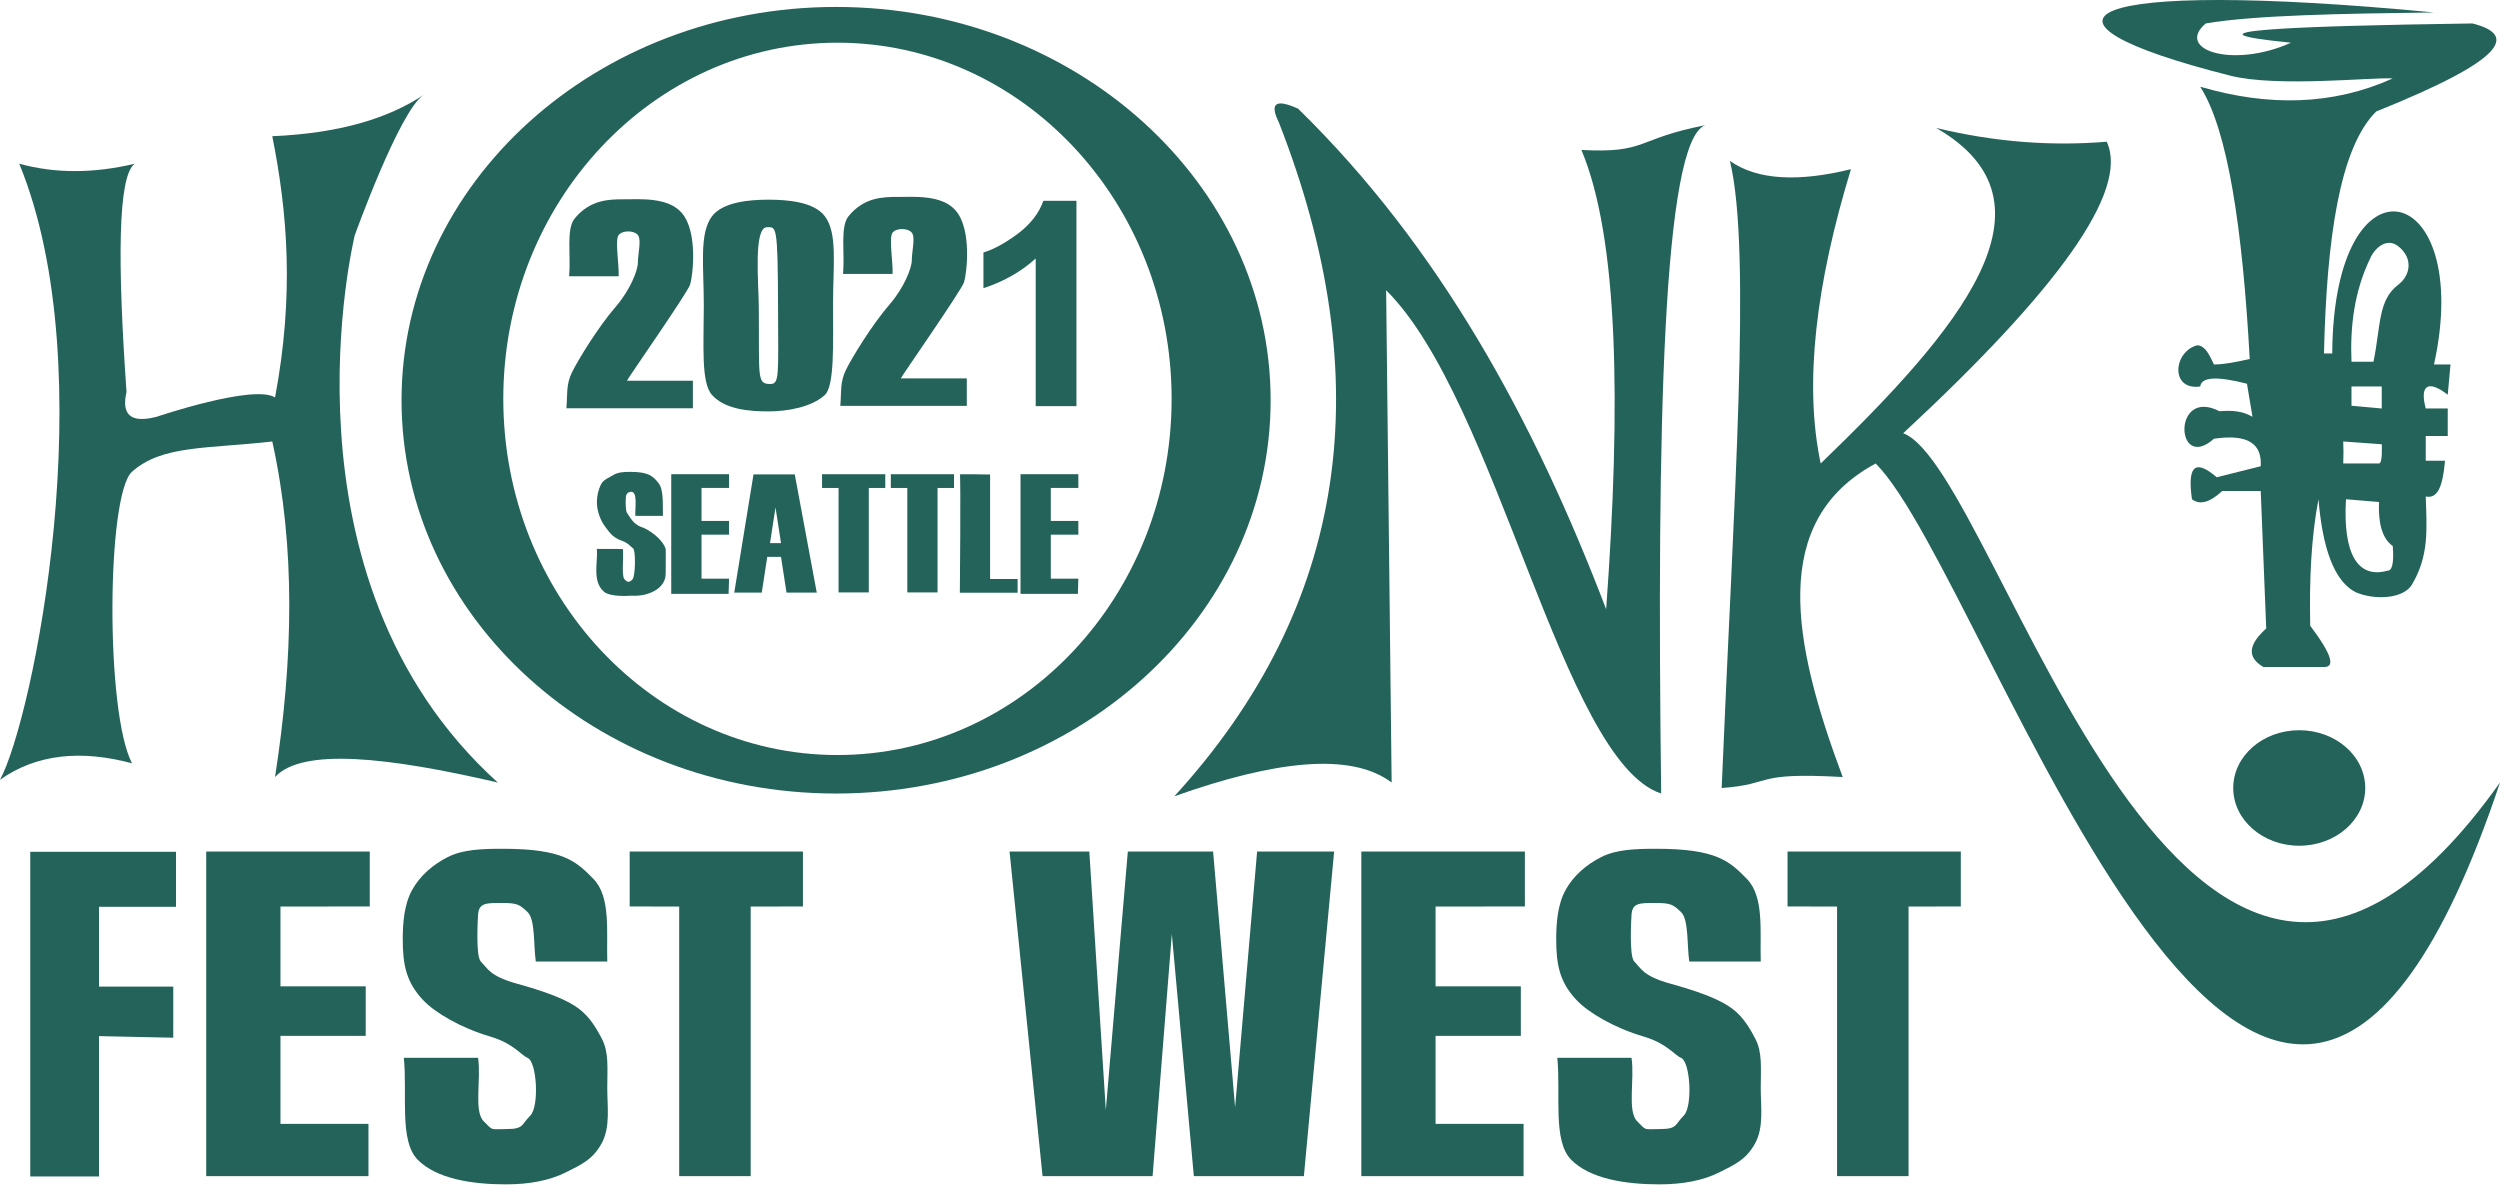 <?xml version="1.0" encoding="UTF-8" standalone="no"?>
<!DOCTYPE svg PUBLIC "-//W3C//DTD SVG 1.1//EN" "http://www.w3.org/Graphics/SVG/1.1/DTD/svg11.dtd">
<svg width="100%" height="100%" viewBox="0 0 909 431" version="1.1" xmlns="http://www.w3.org/2000/svg" xmlns:xlink="http://www.w3.org/1999/xlink" xml:space="preserve" xmlns:serif="http://www.serif.com/" style="fill-rule:evenodd;clip-rule:evenodd;stroke-linejoin:round;stroke-miterlimit:2;">
    <g id="g4658" transform="matrix(0.87,0,0,1.082,-127.05,-130.552)">
        <path id="path4656" d="M435.611,248.609L435.611,257.848L382.747,257.848C383.247,253.223 382.545,249.978 385.045,245.837C387.545,241.697 396.058,230.507 403.433,223.663C409.37,218.132 412.627,211.536 412.627,208.88C412.627,205.943 414.205,201.219 412.627,199.641C411.048,198.063 406.207,197.985 404.582,199.641C402.957,201.297 404.832,209.656 404.582,213.5L383.896,213.5C384.677,206.25 382.594,197.644 386.195,194.097C392.704,187.684 400.693,187.63 406.88,187.63C413.662,187.63 425.28,186.856 431.014,192.249C437.828,198.658 435.571,213.475 434.462,216.272C433.352,219.068 408.717,247.422 408.03,248.609L435.611,248.609Z" style="fill:rgb(35,99,89);fill-rule:nonzero;"/>
    </g>
    <g id="g4662" transform="matrix(1.053,0,0,1.097,-205.077,-134.239)">
        <path id="path4660" d="M460.091,188.554C466.747,188.554 475.805,189.275 479.555,194.025C484.023,199.65 482.403,210.176 482.403,223.207C482.403,236.207 482.961,250.298 479.555,253.3C475.034,257.285 466.747,258.726 460.091,258.726C453.403,258.726 445.162,258.086 440.627,253.3C436.76,249.22 437.778,236.71 437.778,223.522C437.778,210.585 436.127,199.713 440.627,194.025C444.345,189.338 453.434,188.554 460.091,188.554ZM463.414,224.119C463.327,196.556 462.808,197.684 459.616,197.673C454.892,197.657 456.699,216.056 456.767,224.119C456.966,247.297 456.014,249.556 460.565,249.653C463.982,249.725 463.486,247.159 463.414,224.119Z" style="fill:rgb(35,99,89);fill-rule:nonzero;"/>
    </g>
    <g id="g4678" transform="matrix(0.275,0,0,0.422,296.709,4.813)">
        <path id="path4676" d="M270.382,500.267L270.382,397.189L346.812,397.189L346.812,409.03L310.417,409.03L310.417,437.449L346.812,437.449L346.812,449.291L310.417,449.291L310.417,487.183L346.812,487.183L346.21,500.267L270.382,500.267Z" style="fill:rgb(35,99,89);fill-rule:nonzero;"/>
    </g>
    <g id="g4682" transform="matrix(0.275,0,0,0.422,169.709,4.813)">
        <path id="path4680" d="M270.382,500.267L270.382,397.189L346.812,397.189L346.812,409.03L310.417,409.03L310.417,437.449L346.812,437.449L346.812,449.291L310.417,449.291L310.417,487.183L346.812,487.183L346.21,500.267L270.382,500.267Z" style="fill:rgb(35,99,89);fill-rule:nonzero;"/>
    </g>
    <g id="g4686" transform="matrix(0.298,0,0,0.422,109.292,4.699)">
        <path id="path4684" d="M361.526,461.799L393.232,461.877C394.451,468.674 391.365,484.685 395.091,487.873C398.818,491.06 401.762,490.709 405.161,487.873C408.559,485.037 409.116,462.442 405.554,461.177C403.116,460.333 400.407,456.845 391.735,454.689C380.578,451.923 377.038,447.548 372.538,443.517C366.21,437.845 361.526,429.66 361.526,421.504C361.526,416.254 363.226,411.224 366.203,406.654C369.179,402.084 376.249,400.444 381.85,398.054C387.452,395.663 394.578,395.431 402.5,395.431C425.225,395.431 430.151,399.376 436.69,405.048C443.23,410.72 441.755,423.887 442.083,433.356L408.517,433.356C407.627,428.059 412.204,411.23 402.289,412.657C396.364,413.51 396.933,416.934 396.673,420.74C396.659,420.941 396.385,429.251 398.448,430.985C401.073,433.189 405.325,440.427 415.45,442.818C425.575,445.209 441.626,453.401 445.439,461.799C445.748,462.479 445.442,482.996 445.439,483.433C445.346,496.245 423.29,503.117 403.695,502.095C403.285,502.074 378.342,503.723 370.036,498.605C355.495,489.647 362.885,473.331 361.526,461.799Z" style="fill:rgb(35,99,89);fill-rule:nonzero;"/>
    </g>
    <g id="g4690" transform="matrix(0.295,0,0,0.422,164.649,4.813)">
        <path id="path4688" d="M475.417,499.024L475.417,409.03L455.093,409.03L455.093,397.189L533.002,397.189L533.002,409.03L512.678,409.03L512.678,499.024L475.417,499.024Z" style="fill:rgb(35,99,89);fill-rule:nonzero;"/>
    </g>
    <g id="g4694" transform="matrix(0.295,0,0,0.422,189.649,4.813)">
        <path id="path4692" d="M475.417,499.024L475.417,409.03L455.093,409.03L455.093,397.189L533.002,397.189L533.002,409.03L512.678,409.03L512.678,499.024L475.417,499.024Z" style="fill:rgb(35,99,89);fill-rule:nonzero;"/>
    </g>
    <g id="g4698" transform="matrix(1,0,0,1.009,-171.562,-91.058)">
        <path id="path4696" d="M182.562,514.189L182.562,397.189L235.562,397.189L235.562,417.019L207.562,417.019L207.562,445.773L234.562,445.773L234.562,464.189L207.562,463.621L207.562,514.189L182.562,514.189Z" style="fill:rgb(35,99,89);fill-rule:nonzero;"/>
    </g>
    <g id="g4702" transform="matrix(0.778,0,0,1.145,-135.378,-145.161)">
        <path id="path4700" d="M270.382,500.267L270.382,397.189L346.812,397.189L346.812,414.626L305.083,414.659L305.083,439.992L344.925,439.992L344.925,455.716L305.083,455.716L305.083,483.669L346.21,483.669L346.21,500.267L270.382,500.267Z" style="fill:rgb(35,99,89);fill-rule:nonzero;"/>
    </g>
    <g id="g4706" transform="matrix(0.778,0,0,1.145,284.622,-145.161)">
        <path id="path4704" d="M270.382,500.267L270.382,397.189L346.812,397.189L346.812,414.626L305.083,414.659L305.083,439.992L344.925,439.992L344.925,455.716L305.083,455.716L305.083,483.669L346.21,483.669L346.21,500.267L270.382,500.267Z" style="fill:rgb(35,99,89);fill-rule:nonzero;"/>
    </g>
    <g id="g4710" transform="matrix(0.966,0,0,1.144,-206.036,-143.759)">
        <path id="path4708" d="M365.295,461.877L393.232,461.877C394.451,468.674 391.575,478.798 395.302,481.986C399.028,485.173 397.578,484.517 403.906,484.517C410.609,484.517 409.493,483.073 412.892,480.237C416.29,477.401 415.42,463.143 411.857,461.877C409.42,461.033 406.531,457.282 397.859,455.126C386.703,452.36 377.038,447.548 372.538,443.517C366.21,437.845 364.882,432.345 364.882,424.189C364.882,418.939 365.422,413.115 368.399,408.545C371.375,403.975 376.249,400.444 381.85,398.054C387.452,395.663 394.578,395.431 402.5,395.431C425.225,395.431 430.151,399.376 436.69,405.048C443.23,410.72 441.536,421.808 441.864,431.277L414.961,431.277C414.071,425.98 414.787,417.86 411.857,415.54C408.927,413.219 408.148,412.657 402.289,412.657C396.242,412.657 393.492,412.608 393.232,416.414C393.218,416.615 392.204,429.542 394.267,431.277C396.892,433.48 397.593,435.881 407.718,438.271C417.843,440.662 424.596,442.711 429.447,445.266C434.299,447.82 437.052,451.327 439.795,455.757C442.537,460.187 441.864,464.979 441.864,471.494C441.864,477.401 443.076,483.824 439.795,488.98C436.513,494.137 432.125,495.825 426.125,498.333C420.125,500.841 412.648,502.095 403.695,502.095C390.664,502.095 377.453,500.25 370.468,494.226C363.484,488.203 366.654,473.408 365.295,461.877Z" style="fill:rgb(35,99,89);fill-rule:nonzero;"/>
    </g>
    <g id="g4714" transform="matrix(0.966,0,0,1.144,213.362,-143.759)">
        <path id="path4712" d="M365.295,461.877L393.232,461.877C394.451,468.674 391.575,478.798 395.302,481.986C399.028,485.173 397.578,484.517 403.906,484.517C410.609,484.517 409.493,483.073 412.892,480.237C416.29,477.401 415.42,463.143 411.857,461.877C409.42,461.033 406.531,457.282 397.859,455.126C386.703,452.36 377.038,447.548 372.538,443.517C366.21,437.845 364.882,432.345 364.882,424.189C364.882,418.939 365.422,413.115 368.399,408.545C371.375,403.975 376.249,400.444 381.85,398.054C387.452,395.663 394.578,395.431 402.5,395.431C425.225,395.431 430.151,399.376 436.69,405.048C443.23,410.72 441.536,421.808 441.864,431.277L414.961,431.277C414.071,425.98 414.787,417.86 411.857,415.54C408.927,413.219 408.148,412.657 402.289,412.657C396.242,412.657 393.492,412.608 393.232,416.414C393.218,416.615 392.204,429.542 394.267,431.277C396.892,433.48 397.593,435.881 407.718,438.271C417.843,440.662 424.596,442.711 429.447,445.266C434.299,447.82 437.052,451.327 439.795,455.757C442.537,460.187 441.864,464.979 441.864,471.494C441.864,477.401 443.076,483.824 439.795,488.98C436.513,494.137 432.125,495.825 426.125,498.333C420.125,500.841 412.648,502.095 403.695,502.095C390.664,502.095 377.453,500.25 370.468,494.226C363.484,488.203 366.654,473.408 365.295,461.877Z" style="fill:rgb(35,99,89);fill-rule:nonzero;"/>
    </g>
    <g id="g4718" transform="matrix(0.769,0,0,1.145,-121.012,-145.161)">
        <path id="path4716" d="M478.497,500.267L478.497,414.659L455.093,414.626L455.093,397.189L537.007,397.189L537.007,414.626L512.303,414.659L512.303,500.267L478.497,500.267Z" style="fill:rgb(35,99,89);fill-rule:nonzero;"/>
    </g>
    <g id="g4722" transform="matrix(0.769,0,0,1.145,299.988,-145.161)">
        <path id="path4720" d="M478.497,500.267L478.497,414.659L455.093,414.626L455.093,397.189L537.007,397.189L537.007,414.626L512.303,414.659L512.303,500.267L478.497,500.267Z" style="fill:rgb(35,99,89);fill-rule:nonzero;"/>
    </g>
    <g id="g4726" transform="matrix(1,0,0,0.913,-169,-99.692)">
        <ellipse id="ellipse4724" cx="1005" cy="423" rx="24" ry="23" style="fill:rgb(35,99,89);"/>
    </g>
    <g id="g4730" transform="matrix(1,0,0,1,-166,-132.474)">
        <path id="path4728" d="M795,191C805.253,198.16 820.345,198.566 839,194C826.301,235.642 821.824,271.845 828,301C878.475,252.352 917.317,206.25 870,179C891.37,184.154 912.008,185.679 932,184C940.373,201.995 913.613,238.427 858,290C893.446,303.144 959.956,578.893 1075,417C990.375,670.02 890.231,343.386 848,301C809.198,321.896 817.691,366.036 836,415C802.827,413.171 811.458,417.567 792,419C796.376,313.64 802.94,223.767 795,191" style="fill:rgb(35,99,89);"/>
    </g>
    <g id="g4734" transform="matrix(1,0,0,1,-166,-132.474)">
        <path id="path4732" d="M593,422C656.361,352.658 667.66,270.659 631,177C627.331,169.574 630.287,168.505 638,172C689.528,222.39 723.759,285.303 750,354C755.454,279.027 754.423,218.862 741,187C765.02,188.264 760.527,182.985 786,178C770.641,183.812 768.333,287.503 770,421C733.916,409.148 710.519,278.248 670,238L672,417C657.114,405.798 629.331,409.095 593,422" style="fill:rgb(35,99,89);"/>
    </g>
    <g id="g4738" transform="matrix(1,0,0,1,-166,-132.474)">
        <path id="path4736" d="M173,192C186.246,195.647 200.274,195.514 215,192C208.787,196.369 208.718,228.195 212,275C210.003,283.573 213.844,286.401 223,284C223,284 258.345,272.041 266,277C273.032,239.752 270.538,209.723 265,182C289.617,180.94 307.213,175.477 320,167C311.232,172.813 295,218 295,218C295,218 264.433,342.359 347,417C307.099,407.734 275.879,404.254 266,415C272.646,372.342 273.504,331.336 265,293C240.997,295.706 224.834,294.304 214,304C204.745,312.283 204.275,391.513 214,410C195.486,405.071 179.308,406.581 166,416C177.914,394.132 203.992,267.482 173,192Z" style="fill:rgb(35,99,89);"/>
    </g>
    <g id="g4742" transform="matrix(1,0,0,1,-166,-132.474)">
        <path id="path4740" d="M470,135C557.203,135 628,199.076 628,278C628,356.924 557.203,421 470,421C382.797,421 312,356.924 312,278C312,199.076 382.797,135 470,135ZM470.5,148C537.558,148 592,206.027 592,277.5C592,348.973 537.558,407 470.5,407C403.442,407 349,348.973 349,277.5C349,206.027 403.442,148 470.5,148Z" style="fill:rgb(35,99,89);"/>
    </g>
    <g id="g4774" transform="matrix(1,0,0,1,-166,-146.474)">
        <path id="path4772" d="M515,319C515.403,319.197 515,362 515,362L536,362L536,357L526,357L526,319C526,319 514.597,318.803 515,319Z" style="fill:rgb(35,99,89);"/>
    </g>
    <g id="g4778" transform="matrix(0.29,0,0,0.417,140.132,72.743)">
        <path id="path4776" d="M540.826,342.274L502.902,342.274L496.006,311.111L478.768,311.111L471.873,342.274L437.396,342.274L461.53,239.196L513.245,239.196L540.826,342.274ZM496.006,299.125L489.111,267.962L482.216,299.125L496.006,299.125Z" style="fill:rgb(35,99,89);fill-rule:nonzero;"/>
    </g>
    <g id="g4782" transform="matrix(1,0,0,1,-166,-132.474)">
        <path id="path4780" d="M974,311C969.485,315.189 965.818,316.189 963,314C961.493,303.393 963.205,298.457 972,306L988,302C988.498,294.062 983.654,290.115 971,292C956.931,304.475 955.758,273.101 973,282C976.988,281.679 980.98,281.728 985,284L983,272C971.845,269.124 966.409,269.592 966,273C954.955,274.546 956.19,260.19 965,258C967.769,258.325 969.051,260.895 971,265C975.083,264.947 978.859,264.135 984,263C981.393,215.58 976.066,179.717 966,164C990.767,171.276 1014.19,170.81 1036,161C1028.9,160.474 994.067,164.304 977,160C896.435,139.684 920.087,124.526 1051,137C1018.05,137.422 985.757,137.958 968,141C956.748,150.596 977.907,157.508 999,148C956.028,143.754 997.086,141.982 1065,141C1081.3,145.138 1077.36,153.999 1030,173C1016.81,186.024 1011.96,218.89 1011,261L1014,261C1014.45,185.453 1065.77,197.955 1051,265L1057,265L1056,276C1048.82,270.415 1045.74,272.582 1048,281L1056,281L1056,291L1048,291L1048,300L1055,300C1054.16,309.653 1052.24,313.872 1048,313C1048.38,324.908 1049.25,334.446 1043,345C1039.9,350.232 1029.67,350.69 1023,348C1014.57,344.248 1010.42,331.265 1009,314C1006.39,327.545 1005.62,343.132 1006,360C1014.14,370.807 1014.98,375.064 1011,375L989,375C982.583,371.316 983.849,366.514 990,361L988,311L974,311ZM1019,314L1031,315C1030.69,322.776 1032.18,328.329 1036,331C1036.5,337.274 1035.78,340.1 1034,340C1023.17,342.957 1017.83,333.672 1019,314ZM1018,293C1018.13,295.694 1018.11,298.357 1018,301C1018,301 1029.6,300.959 1031,301C1032.4,301.041 1032,294 1032,294L1018,293ZM1032,273L1021,273L1021,280L1032,281L1032,273ZM1021,264L1029,264C1031.69,250.832 1030.6,241.613 1038,236C1042.5,232.594 1043.49,226.31 1038,222C1034.09,218.929 1029.88,222.157 1028,226C1021.91,238.412 1020.48,251.38 1021,264Z" style="fill:rgb(35,99,89);"/>
    </g>
    <g id="g4786" transform="matrix(0.865,0,0,1.145,-87.387,-153.971)">
        <path id="path4784" d="M539.26,507.963L525.385,404.884L558.916,404.884L565.854,486.997L575.104,404.884L610.947,404.884L620.197,486.124L629.447,404.884L661.822,404.884L649.104,507.963L602.854,507.963L593.604,431.091L585.51,507.963L539.26,507.963Z" style="fill:rgb(35,99,89);fill-rule:nonzero;"/>
    </g>
    <g id="g4658-3" transform="matrix(0.87,0,0,1.082,-27.451,-131.415)">
        <path id="path4656-8" d="M435.611,248.609L435.611,257.848L382.747,257.848C383.247,253.223 382.545,249.978 385.045,245.837C387.545,241.697 396.058,230.507 403.433,223.663C409.37,218.132 412.627,211.536 412.627,208.88C412.627,205.943 414.205,201.219 412.627,199.641C411.048,198.063 406.207,197.985 404.582,199.641C402.957,201.297 404.832,209.656 404.582,213.5L383.896,213.5C384.677,206.25 382.594,197.644 386.195,194.097C392.704,187.684 400.693,187.63 406.88,187.63C413.662,187.63 425.28,186.856 431.014,192.249C437.828,198.658 435.571,213.475 434.462,216.272C433.352,219.068 408.717,247.422 408.03,248.609L435.611,248.609Z" style="fill:rgb(35,99,89);fill-rule:nonzero;"/>
    </g>
    <g transform="matrix(107.365,0,0,103.855,349.095,147.675)">
        <g id="g4662-8">
            <path d="M0.394,-0L0.256,-0L0.256,-0.517C0.206,-0.47 0.147,-0.436 0.079,-0.413L0.079,-0.538C0.115,-0.549 0.154,-0.572 0.196,-0.604C0.238,-0.637 0.267,-0.675 0.282,-0.719L0.394,-0.719L0.394,-0Z" style="fill:rgb(35,99,89);fill-rule:nonzero;"/>
        </g>
    </g>
</svg>
